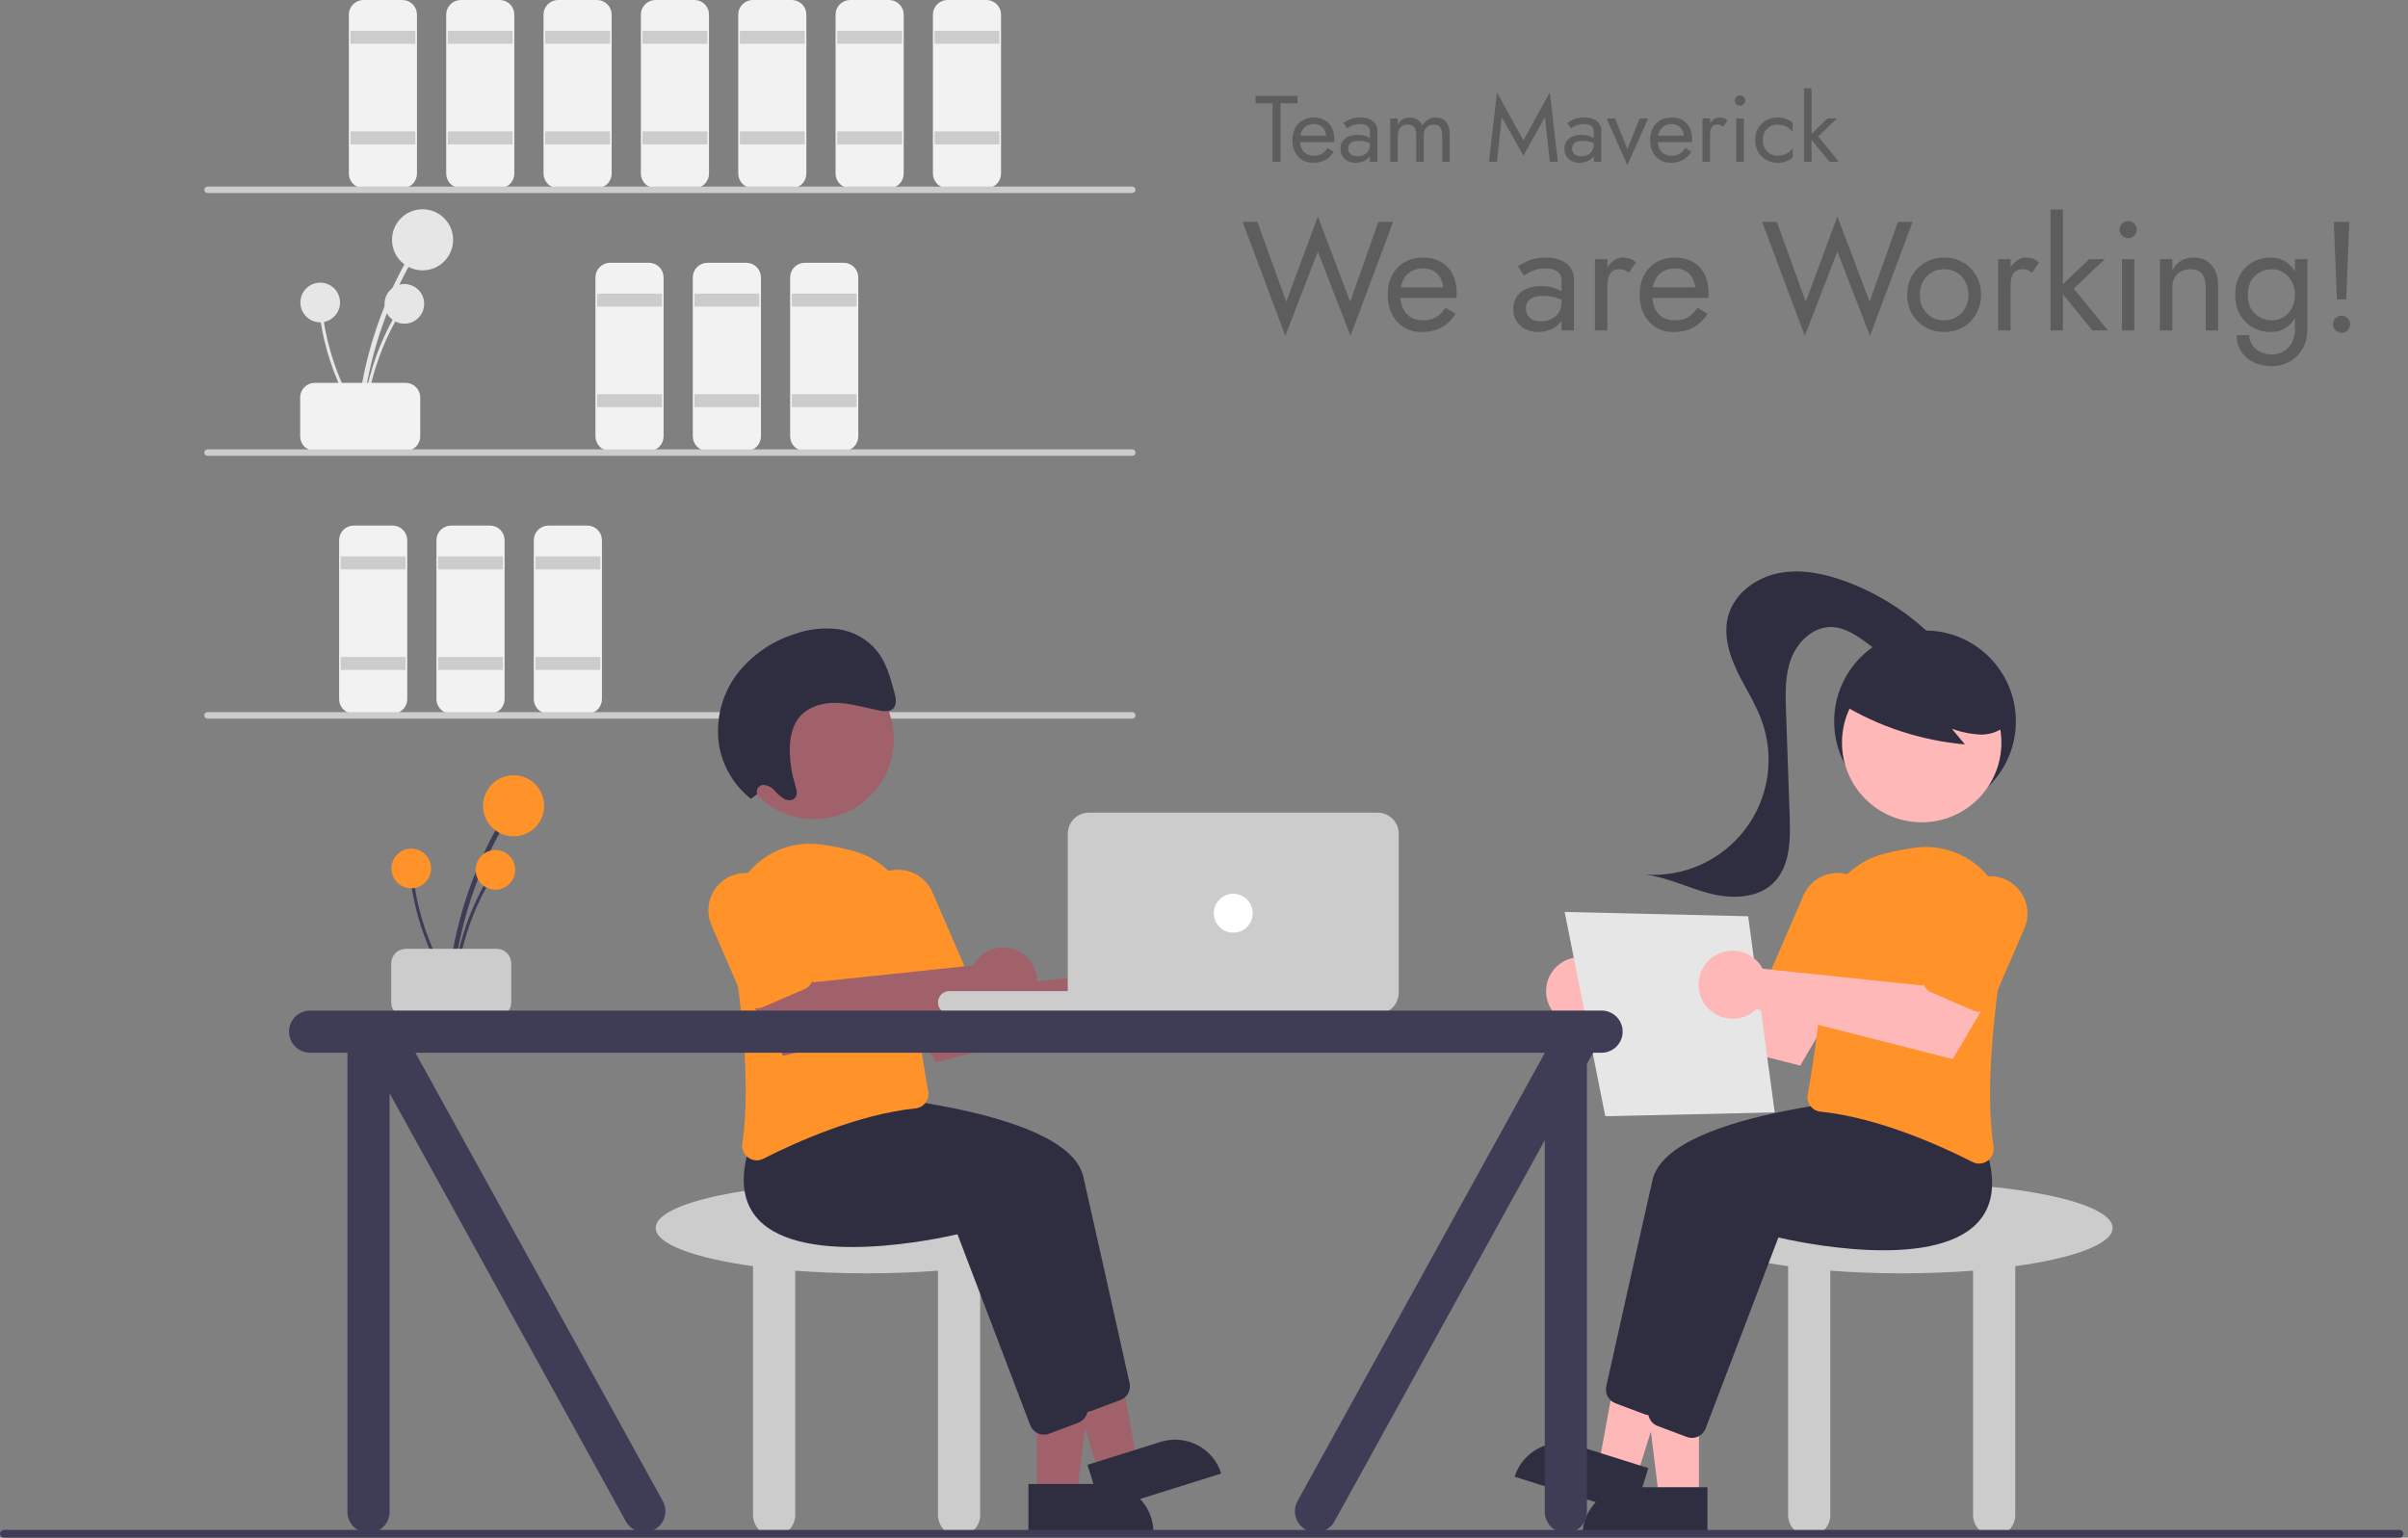 <svg width="357" height="228" viewBox="0 0 357 228" fill="none" xmlns="http://www.w3.org/2000/svg">
<rect x="0" y="0" width="357" height="228" fill="#808080" stroke="none"/>
<g clip-path="url(#clip0_504_359)">
<path d="M53.644 62.261C54.238 55.86 55.88 49.6 58.503 43.731C59.234 42.098 60.039 40.501 60.917 38.94C60.961 38.858 60.972 38.763 60.947 38.673C60.921 38.584 60.863 38.508 60.783 38.461C60.703 38.414 60.607 38.4 60.517 38.422C60.427 38.444 60.349 38.5 60.3 38.579C57.106 44.266 54.868 50.438 53.676 56.851C53.345 58.642 53.096 60.445 52.929 62.261C52.886 62.719 53.602 62.716 53.644 62.261Z" fill="#E6E6E6"/>
<path d="M62.649 40.087C65.15 40.087 67.178 38.059 67.178 35.558C67.178 33.056 65.15 31.029 62.649 31.029C60.148 31.029 58.12 33.056 58.12 35.558C58.12 38.059 60.148 40.087 62.649 40.087Z" fill="#E6E6E6"/>
<path d="M54.107 62.381C54.493 58.228 55.558 54.167 57.259 50.36C57.734 49.301 58.256 48.264 58.825 47.252C58.854 47.199 58.861 47.136 58.845 47.079C58.828 47.021 58.79 46.971 58.738 46.941C58.686 46.91 58.625 46.901 58.566 46.916C58.508 46.93 58.457 46.967 58.425 47.017C56.353 50.706 54.901 54.711 54.128 58.871C53.913 60.033 53.752 61.203 53.643 62.381C53.616 62.678 54.08 62.676 54.107 62.381Z" fill="#E6E6E6"/>
<path d="M59.949 47.996C61.572 47.996 62.887 46.68 62.887 45.057C62.887 43.435 61.572 42.119 59.949 42.119C58.326 42.119 57.011 43.435 57.011 45.057C57.011 46.68 58.326 47.996 59.949 47.996Z" fill="#E6E6E6"/>
<path d="M53.522 62.104C51.272 58.592 49.614 54.735 48.614 50.687C48.336 49.559 48.11 48.421 47.937 47.272C47.926 47.213 47.894 47.16 47.845 47.124C47.797 47.088 47.736 47.073 47.677 47.081C47.617 47.089 47.563 47.12 47.526 47.167C47.488 47.214 47.471 47.274 47.477 47.334C48.112 51.517 49.431 55.568 51.38 59.323C51.925 60.372 52.517 61.393 53.156 62.389C53.317 62.64 53.682 62.353 53.522 62.104Z" fill="#E6E6E6"/>
<path d="M47.473 47.789C49.096 47.789 50.411 46.474 50.411 44.851C50.411 43.228 49.096 41.913 47.473 41.913C45.85 41.913 44.535 43.228 44.535 44.851C44.535 46.474 45.85 47.789 47.473 47.789Z" fill="#E6E6E6"/>
<path d="M44.502 64.703V58.93C44.503 58.356 44.731 57.806 45.137 57.4C45.543 56.995 46.093 56.766 46.667 56.766H60.137C60.711 56.766 61.261 56.995 61.667 57.4C62.072 57.806 62.301 58.356 62.301 58.93V64.703C62.301 65.277 62.072 65.827 61.667 66.233C61.261 66.639 60.711 66.867 60.137 66.868H46.667C46.093 66.867 45.543 66.639 45.137 66.233C44.731 65.827 44.503 65.277 44.502 64.703Z" fill="#F2F2F2"/>
<path d="M59.655 27.902H53.883C53.309 27.901 52.758 27.673 52.352 27.267C51.947 26.861 51.718 26.311 51.718 25.737V2.165C51.718 1.591 51.947 1.041 52.352 0.635C52.758 0.229 53.309 0.001 53.883 0H59.655C60.229 0.001 60.779 0.229 61.185 0.635C61.591 1.041 61.819 1.591 61.82 2.165V25.737C61.819 26.311 61.591 26.861 61.185 27.267C60.779 27.673 60.229 27.901 59.655 27.902Z" fill="#F2F2F2"/>
<path d="M61.58 4.57H51.958V6.494H61.58V4.57Z" fill="#CCCCCC"/>
<path d="M61.58 19.483H51.958V21.407H61.58V19.483Z" fill="#CCCCCC"/>
<path d="M74.087 27.902H68.314C67.74 27.901 67.19 27.673 66.784 27.267C66.379 26.861 66.15 26.311 66.15 25.737V2.165C66.15 1.591 66.379 1.041 66.784 0.635C67.19 0.229 67.74 0.001 68.314 0H74.087C74.661 0.001 75.211 0.229 75.617 0.635C76.023 1.041 76.251 1.591 76.252 2.165V25.737C76.251 26.311 76.023 26.861 75.617 27.267C75.211 27.673 74.661 27.901 74.087 27.902Z" fill="#F2F2F2"/>
<path d="M76.012 4.57H66.39V6.494H76.012V4.57Z" fill="#CCCCCC"/>
<path d="M76.012 19.483H66.39V21.407H76.012V19.483Z" fill="#CCCCCC"/>
<path d="M88.519 27.902H82.747C82.173 27.901 81.622 27.673 81.217 27.267C80.811 26.861 80.582 26.311 80.582 25.737V2.165C80.582 1.591 80.811 1.041 81.217 0.635C81.622 0.229 82.173 0.001 82.747 0H88.519C89.093 0.001 89.644 0.229 90.049 0.635C90.455 1.041 90.683 1.591 90.684 2.165V25.737C90.683 26.311 90.455 26.861 90.049 27.267C89.644 27.673 89.093 27.901 88.519 27.902Z" fill="#F2F2F2"/>
<path d="M90.444 4.57H80.822V6.494H90.444V4.57Z" fill="#CCCCCC"/>
<path d="M90.444 19.483H80.822V21.407H90.444V19.483Z" fill="#CCCCCC"/>
<path d="M96.216 66.868H90.444C89.87 66.867 89.319 66.639 88.914 66.233C88.508 65.828 88.279 65.277 88.279 64.703V41.131C88.279 40.557 88.508 40.007 88.914 39.601C89.319 39.195 89.87 38.967 90.444 38.966H96.216C96.79 38.967 97.341 39.195 97.746 39.601C98.152 40.007 98.38 40.557 98.381 41.131V64.703C98.38 65.277 98.152 65.828 97.746 66.233C97.341 66.639 96.79 66.867 96.216 66.868Z" fill="#F2F2F2"/>
<path d="M98.141 43.536H88.519V45.461H98.141V43.536Z" fill="#CCCCCC"/>
<path d="M98.141 58.45H88.519V60.374H98.141V58.45Z" fill="#CCCCCC"/>
<path d="M110.648 66.868H104.875C104.302 66.867 103.751 66.639 103.345 66.233C102.94 65.828 102.711 65.277 102.711 64.703V41.131C102.711 40.557 102.94 40.007 103.345 39.601C103.751 39.195 104.302 38.967 104.875 38.966H110.648C111.222 38.967 111.772 39.195 112.178 39.601C112.584 40.007 112.812 40.557 112.813 41.131V64.703C112.812 65.277 112.584 65.828 112.178 66.233C111.772 66.639 111.222 66.867 110.648 66.868Z" fill="#F2F2F2"/>
<path d="M112.572 43.536H102.951V45.461H112.572V43.536Z" fill="#CCCCCC"/>
<path d="M112.572 58.45H102.951V60.374H112.572V58.45Z" fill="#CCCCCC"/>
<path d="M125.08 66.868H119.307C118.733 66.867 118.183 66.639 117.777 66.233C117.372 65.828 117.143 65.277 117.143 64.703V41.131C117.143 40.557 117.372 40.007 117.777 39.601C118.183 39.195 118.733 38.967 119.307 38.966H125.08C125.654 38.967 126.204 39.195 126.61 39.601C127.016 40.007 127.244 40.557 127.245 41.131V64.703C127.244 65.277 127.016 65.828 126.61 66.233C126.204 66.639 125.654 66.867 125.08 66.868Z" fill="#F2F2F2"/>
<path d="M127.004 43.536H117.383V45.461H127.004V43.536Z" fill="#CCCCCC"/>
<path d="M127.004 58.45H117.383V60.374H127.004V58.45Z" fill="#CCCCCC"/>
<path d="M58.212 105.834H52.44C51.865 105.834 51.315 105.605 50.909 105.2C50.504 104.794 50.275 104.244 50.275 103.67V80.097C50.275 79.523 50.504 78.973 50.909 78.567C51.315 78.162 51.865 77.933 52.44 77.933H58.212C58.786 77.933 59.336 78.162 59.742 78.567C60.148 78.973 60.376 79.523 60.377 80.097V103.67C60.376 104.244 60.148 104.794 59.742 105.2C59.336 105.605 58.786 105.834 58.212 105.834Z" fill="#F2F2F2"/>
<path d="M60.136 82.503H50.515V84.427H60.136V82.503Z" fill="#CCCCCC"/>
<path d="M60.136 97.415H50.515V99.34H60.136V97.415Z" fill="#CCCCCC"/>
<path d="M72.644 105.834H66.871C66.297 105.834 65.747 105.605 65.341 105.2C64.936 104.794 64.707 104.244 64.707 103.67V80.097C64.707 79.523 64.936 78.973 65.341 78.567C65.747 78.162 66.297 77.933 66.871 77.933H72.644C73.218 77.933 73.768 78.162 74.174 78.567C74.58 78.973 74.808 79.523 74.809 80.097V103.67C74.808 104.244 74.58 104.794 74.174 105.2C73.768 105.605 73.218 105.834 72.644 105.834Z" fill="#F2F2F2"/>
<path d="M74.568 82.503H64.947V84.427H74.568V82.503Z" fill="#CCCCCC"/>
<path d="M74.568 97.415H64.947V99.34H74.568V97.415Z" fill="#CCCCCC"/>
<path d="M87.076 105.834H81.303C80.729 105.834 80.179 105.605 79.773 105.2C79.367 104.794 79.139 104.244 79.138 103.67V80.097C79.139 79.523 79.367 78.973 79.773 78.567C80.179 78.162 80.729 77.933 81.303 77.933H87.076C87.65 77.933 88.2 78.162 88.606 78.567C89.012 78.973 89.24 79.523 89.241 80.097V103.67C89.24 104.244 89.012 104.794 88.606 105.2C88.2 105.605 87.65 105.834 87.076 105.834Z" fill="#F2F2F2"/>
<path d="M89 82.503H79.379V84.427H89V82.503Z" fill="#CCCCCC"/>
<path d="M89 97.415H79.379V99.34H89V97.415Z" fill="#CCCCCC"/>
<path d="M102.951 27.902H97.178C96.605 27.901 96.054 27.673 95.648 27.267C95.243 26.861 95.014 26.311 95.014 25.737V2.165C95.014 1.591 95.243 1.041 95.648 0.635C96.054 0.229 96.605 0.001 97.178 0H102.951C103.525 0.001 104.075 0.229 104.481 0.635C104.887 1.041 105.115 1.591 105.116 2.165V25.737C105.115 26.311 104.887 26.861 104.481 27.267C104.075 27.673 103.525 27.901 102.951 27.902Z" fill="#F2F2F2"/>
<path d="M104.875 4.57H95.254V6.494H104.875V4.57Z" fill="#CCCCCC"/>
<path d="M104.875 19.483H95.254V21.407H104.875V19.483Z" fill="#CCCCCC"/>
<path d="M117.383 27.902H111.61C111.036 27.901 110.486 27.673 110.08 27.267C109.674 26.861 109.446 26.311 109.446 25.737V2.165C109.446 1.591 109.674 1.041 110.08 0.635C110.486 0.229 111.036 0.001 111.61 0H117.383C117.957 0.001 118.507 0.229 118.913 0.635C119.319 1.041 119.547 1.591 119.548 2.165V25.737C119.547 26.311 119.319 26.861 118.913 27.267C118.507 27.673 117.957 27.901 117.383 27.902Z" fill="#F2F2F2"/>
<path d="M119.307 4.57H109.686V6.494H119.307V4.57Z" fill="#CCCCCC"/>
<path d="M119.307 19.483H109.686V21.407H119.307V19.483Z" fill="#CCCCCC"/>
<path d="M131.815 27.902H126.042C125.468 27.901 124.918 27.673 124.512 27.267C124.106 26.861 123.878 26.311 123.877 25.737V2.165C123.878 1.591 124.106 1.041 124.512 0.635C124.918 0.229 125.468 0.001 126.042 0H131.815C132.389 0.001 132.939 0.229 133.345 0.635C133.751 1.041 133.979 1.591 133.98 2.165V25.737C133.979 26.311 133.751 26.861 133.345 27.267C132.939 27.673 132.389 27.901 131.815 27.902Z" fill="#F2F2F2"/>
<path d="M133.739 4.57H124.118V6.494H133.739V4.57Z" fill="#CCCCCC"/>
<path d="M133.739 19.483H124.118V21.407H133.739V19.483Z" fill="#CCCCCC"/>
<path d="M146.247 27.902H140.474C139.9 27.901 139.35 27.673 138.944 27.267C138.538 26.861 138.31 26.311 138.31 25.737V2.165C138.31 1.591 138.538 1.041 138.944 0.635C139.35 0.229 139.9 0.001 140.474 0H146.247C146.821 0.001 147.371 0.229 147.777 0.635C148.183 1.041 148.411 1.591 148.412 2.165V25.737C148.411 26.311 148.183 26.861 147.777 27.267C147.371 27.673 146.821 27.901 146.247 27.902Z" fill="#F2F2F2"/>
<path d="M148.171 4.57H138.55V6.494H148.171V4.57Z" fill="#CCCCCC"/>
<path d="M148.171 19.483H138.55V21.407H148.171V19.483Z" fill="#CCCCCC"/>
<path d="M167.867 28.623H30.763C30.636 28.623 30.513 28.573 30.423 28.482C30.333 28.392 30.282 28.27 30.282 28.142C30.282 28.015 30.333 27.892 30.423 27.802C30.513 27.712 30.636 27.661 30.763 27.661H167.867C167.994 27.661 168.116 27.712 168.207 27.802C168.297 27.892 168.348 28.015 168.348 28.142C168.348 28.27 168.297 28.392 168.207 28.482C168.116 28.573 167.994 28.623 167.867 28.623Z" fill="#CCCCCC"/>
<path d="M167.867 67.59H30.763C30.636 67.59 30.513 67.539 30.423 67.449C30.333 67.358 30.282 67.236 30.282 67.109C30.282 66.981 30.333 66.859 30.423 66.768C30.513 66.678 30.636 66.627 30.763 66.627H167.867C167.994 66.627 168.116 66.678 168.207 66.768C168.297 66.859 168.348 66.981 168.348 67.109C168.348 67.236 168.297 67.358 168.207 67.449C168.116 67.539 167.994 67.59 167.867 67.59Z" fill="#CCCCCC"/>
<path d="M167.867 106.556H30.763C30.636 106.556 30.513 106.505 30.423 106.415C30.333 106.325 30.282 106.202 30.282 106.075C30.282 105.947 30.333 105.825 30.423 105.735C30.513 105.644 30.636 105.594 30.763 105.594H167.867C167.994 105.594 168.116 105.644 168.207 105.735C168.297 105.825 168.348 105.947 168.348 106.075C168.348 106.202 168.297 106.325 168.207 106.415C168.116 106.505 167.994 106.556 167.867 106.556Z" fill="#CCCCCC"/>
<path d="M159.747 182.075C159.747 178.355 145.747 175.34 128.478 175.34C111.208 175.34 97.209 178.355 97.209 182.075C97.209 184.458 102.964 186.551 111.641 187.748V224.649C111.641 225.478 111.97 226.273 112.557 226.86C113.143 227.446 113.938 227.776 114.768 227.776C115.597 227.776 116.392 227.446 116.979 226.86C117.565 226.273 117.895 225.478 117.895 224.649V188.413C121.2 188.669 124.763 188.809 128.478 188.809C132.193 188.809 135.755 188.669 139.061 188.413V224.649C139.061 225.478 139.391 226.273 139.977 226.86C140.564 227.446 141.359 227.776 142.188 227.776C143.018 227.776 143.813 227.446 144.399 226.86C144.986 226.273 145.315 225.478 145.315 224.649V187.748C153.992 186.551 159.747 184.458 159.747 182.075Z" fill="#CCCCCC"/>
<path d="M153.73 221.726H159.628L162.434 198.977H153.729L153.73 221.726Z" fill="#A0616A"/>
<path d="M171.003 227.201L152.467 227.202L152.467 220.041L163.841 220.04C165.74 220.04 167.562 220.795 168.905 222.138C170.248 223.481 171.003 225.302 171.003 227.201Z" fill="#2F2E41"/>
<path d="M162.937 218.434L168.564 216.668L164.431 194.123L156.126 196.729L162.937 218.434Z" fill="#A0616A"/>
<path d="M181.056 218.488L163.371 224.038L161.227 217.205L172.079 213.799C173.891 213.23 175.855 213.405 177.539 214.284C179.222 215.163 180.488 216.676 181.056 218.488Z" fill="#2F2E41"/>
<path d="M158.991 207.964L148.203 179.643C145.782 180.211 125.483 184.703 118.685 177.465C116.355 174.984 115.901 171.389 117.334 166.781L121.302 161.795L121.425 161.802C122.925 161.881 158.196 163.858 160.613 174.496C162.652 183.466 166.375 200.188 167.467 205.099C167.578 205.608 167.502 206.14 167.254 206.598C167.005 207.056 166.601 207.409 166.113 207.593L161.775 209.22C161.533 209.311 161.277 209.358 161.018 209.358C160.579 209.358 160.15 209.224 159.788 208.975C159.427 208.727 159.149 208.374 158.991 207.964Z" fill="#2F2E41"/>
<path d="M152.738 211.331L141.949 183.01C139.528 183.579 119.23 188.07 112.431 180.832C110.101 178.351 109.647 174.757 111.08 170.148L115.048 165.163L115.171 165.169C116.671 165.248 151.942 167.225 154.359 177.864C156.398 186.833 160.121 203.555 161.213 208.467C161.324 208.976 161.248 209.508 161 209.965C160.751 210.423 160.347 210.776 159.86 210.961L155.521 212.587C155.279 212.678 155.023 212.725 154.764 212.725C154.325 212.725 153.896 212.592 153.535 212.343C153.173 212.094 152.895 211.741 152.738 211.331Z" fill="#2F2E41"/>
<path d="M167.318 143.442C167.158 143.655 167.016 143.881 166.892 144.116L143.166 146.616L139.75 141.933L132.01 146.164L138.718 157.528L167.816 150.108C168.55 150.824 169.485 151.299 170.496 151.471C171.507 151.643 172.546 151.502 173.475 151.069C174.404 150.636 175.18 149.93 175.698 149.045C176.216 148.16 176.453 147.139 176.376 146.116C176.3 145.094 175.914 144.119 175.27 143.321C174.626 142.524 173.754 141.941 172.771 141.65C171.787 141.36 170.739 141.376 169.765 141.696C168.791 142.016 167.937 142.625 167.318 143.442Z" fill="#A0616A"/>
<path d="M110.928 171.644C110.603 171.41 110.349 171.091 110.195 170.721C110.041 170.352 109.991 169.947 110.053 169.552C111.391 160.728 109.851 148.087 108.324 139.037C108.011 137.2 108.133 135.316 108.679 133.536C109.225 131.755 110.181 130.127 111.47 128.782C112.759 127.437 114.344 126.412 116.1 125.79C117.856 125.168 119.733 124.966 121.581 125.201C123.189 125.413 124.782 125.727 126.35 126.141C128.955 126.797 131.259 128.319 132.884 130.458C134.508 132.598 135.357 135.226 135.289 137.911C135.061 146.645 136.834 157.541 137.607 161.821C137.66 162.115 137.652 162.416 137.583 162.707C137.514 162.997 137.385 163.271 137.206 163.51C137.03 163.746 136.807 163.943 136.551 164.088C136.294 164.233 136.01 164.323 135.717 164.351C127.15 165.226 117.912 169.404 113.167 171.816C112.862 171.973 112.524 172.056 112.181 172.057C111.73 172.055 111.291 171.911 110.928 171.644Z" fill="#FF9228"/>
<path d="M134.053 148.884C133.788 148.78 133.547 148.624 133.342 148.426C133.138 148.228 132.975 147.992 132.863 147.731L128.085 136.694C127.796 136.027 127.641 135.31 127.629 134.583C127.617 133.856 127.748 133.134 128.016 132.458C128.283 131.782 128.681 131.165 129.186 130.643C129.692 130.121 130.296 129.704 130.963 129.415C131.63 129.126 132.347 128.972 133.074 128.961C133.801 128.949 134.523 129.081 135.199 129.349C135.874 129.617 136.491 130.015 137.012 130.521C137.534 131.028 137.951 131.632 138.239 132.299L143.017 143.336C143.244 143.863 143.253 144.458 143.042 144.992C142.831 145.525 142.417 145.953 141.89 146.182L135.71 148.858C135.449 148.971 135.168 149.032 134.884 149.037C134.599 149.041 134.317 148.989 134.053 148.884Z" fill="#FF9228"/>
<path d="M144.708 142.48C144.548 142.693 144.406 142.919 144.282 143.154L120.556 145.654L117.14 140.971L109.4 145.202L116.108 156.565L145.206 149.146C145.94 149.862 146.875 150.337 147.886 150.509C148.897 150.68 149.936 150.54 150.865 150.107C151.794 149.673 152.569 148.968 153.088 148.083C153.606 147.198 153.842 146.177 153.766 145.154C153.69 144.132 153.304 143.157 152.66 142.359C152.015 141.561 151.144 140.979 150.16 140.688C149.177 140.398 148.129 140.414 147.155 140.734C146.181 141.054 145.327 141.663 144.708 142.48Z" fill="#A0616A"/>
<path d="M111.443 149.365C111.178 149.261 110.937 149.106 110.732 148.908C110.528 148.71 110.365 148.473 110.253 148.212L105.475 137.175C105.186 136.508 105.031 135.791 105.019 135.064C105.007 134.337 105.139 133.615 105.406 132.939C105.673 132.263 106.071 131.647 106.577 131.125C107.082 130.602 107.686 130.185 108.353 129.896C109.02 129.608 109.737 129.453 110.464 129.442C111.191 129.431 111.913 129.563 112.589 129.83C113.264 130.098 113.881 130.497 114.402 131.003C114.924 131.509 115.341 132.113 115.629 132.78L120.407 143.817C120.634 144.344 120.643 144.939 120.432 145.473C120.221 146.007 119.807 146.435 119.28 146.663L113.1 149.339C112.839 149.453 112.558 149.513 112.274 149.518C111.99 149.522 111.707 149.471 111.443 149.365Z" fill="#FF9228"/>
<path d="M120.702 121.446C127.228 121.446 132.518 116.156 132.518 109.63C132.518 103.105 127.228 97.815 120.702 97.815C114.177 97.815 108.887 103.105 108.887 109.63C108.887 116.156 114.177 121.446 120.702 121.446Z" fill="#A0616A"/>
<path d="M112.255 117.739C112.204 117.591 112.188 117.433 112.207 117.278C112.227 117.122 112.282 116.973 112.369 116.842C112.455 116.712 112.57 116.602 112.705 116.523C112.84 116.443 112.991 116.395 113.148 116.383C113.468 116.401 113.781 116.483 114.068 116.625C114.356 116.766 114.611 116.965 114.82 117.208C115.247 117.701 115.745 118.129 116.297 118.477C116.869 118.765 117.644 118.724 117.97 118.175C118.276 117.659 118.066 116.968 117.881 116.369C117.41 114.845 117.146 113.264 117.097 111.669C117.043 109.889 117.295 108.031 118.28 106.643C119.552 104.851 121.826 104.171 123.978 104.22C126.131 104.269 128.248 104.934 130.38 105.354C131.116 105.499 131.981 105.573 132.473 105.002C132.997 104.396 132.805 103.414 132.582 102.595C132.004 100.47 131.391 98.273 130.049 96.557C128.598 94.773 126.525 93.606 124.247 93.29C122.061 93.02 119.841 93.272 117.771 94.026C114.398 95.089 111.43 97.156 109.264 99.952C107.031 102.925 106.067 106.661 106.581 110.343C107.083 113.55 108.782 116.447 111.336 118.451L112.255 117.739Z" fill="#2F2E41"/>
<path d="M67.14 146.184C67.735 139.783 69.376 133.524 71.999 127.655C72.73 126.022 73.535 124.424 74.413 122.863C74.457 122.781 74.468 122.686 74.443 122.597C74.418 122.507 74.359 122.431 74.279 122.384C74.199 122.338 74.104 122.324 74.014 122.346C73.923 122.368 73.845 122.424 73.796 122.502C70.602 128.189 68.364 134.362 67.173 140.774C66.841 142.565 66.592 144.368 66.425 146.184C66.383 146.642 67.098 146.639 67.14 146.184Z" fill="#3F3D56"/>
<path d="M76.145 124.01C78.647 124.01 80.674 121.982 80.674 119.481C80.674 116.98 78.647 114.952 76.145 114.952C73.644 114.952 71.617 116.98 71.617 119.481C71.617 121.982 73.644 124.01 76.145 124.01Z" fill="#FF9228"/>
<path d="M67.603 146.305C67.989 142.152 69.054 138.091 70.756 134.284C71.23 133.224 71.752 132.188 72.322 131.175C72.35 131.122 72.357 131.06 72.341 131.002C72.325 130.944 72.287 130.895 72.235 130.864C72.183 130.834 72.121 130.825 72.063 130.839C72.004 130.854 71.953 130.89 71.921 130.941C69.849 134.63 68.398 138.635 67.624 142.795C67.409 143.957 67.248 145.126 67.14 146.305C67.112 146.602 67.576 146.6 67.603 146.305Z" fill="#3F3D56"/>
<path d="M73.445 131.919C75.068 131.919 76.384 130.604 76.384 128.981C76.384 127.358 75.068 126.043 73.445 126.043C71.823 126.043 70.507 127.358 70.507 128.981C70.507 130.604 71.823 131.919 73.445 131.919Z" fill="#FF9228"/>
<path d="M67.018 146.027C64.768 142.516 63.11 138.659 62.11 134.61C61.832 133.483 61.607 132.345 61.433 131.196C61.423 131.136 61.39 131.083 61.342 131.048C61.293 131.012 61.233 130.996 61.173 131.005C61.114 131.013 61.059 131.043 61.022 131.091C60.985 131.138 60.967 131.198 60.973 131.258C61.608 135.441 62.927 139.491 64.876 143.247C65.421 144.295 66.013 145.317 66.652 146.312C66.813 146.564 67.178 146.277 67.018 146.027Z" fill="#3F3D56"/>
<path d="M60.969 131.713C62.592 131.713 63.907 130.397 63.907 128.775C63.907 127.152 62.592 125.837 60.969 125.837C59.347 125.837 58.031 127.152 58.031 128.775C58.031 130.397 59.347 131.713 60.969 131.713Z" fill="#FF9228"/>
<path d="M57.998 148.627V142.854C57.999 142.28 58.227 141.73 58.633 141.324C59.039 140.918 59.589 140.69 60.163 140.689H73.633C74.207 140.69 74.757 140.918 75.163 141.324C75.569 141.73 75.797 142.28 75.798 142.854V148.627C75.797 149.201 75.569 149.751 75.163 150.157C74.757 150.563 74.207 150.791 73.633 150.792H60.163C59.589 150.791 59.039 150.563 58.633 150.157C58.227 149.751 57.999 149.201 57.998 148.627Z" fill="#CCCCCC"/>
<path d="M178.749 146.957H140.745C139.815 146.957 139.062 147.711 139.062 148.641C139.062 149.57 139.815 150.324 140.745 150.324H178.749C179.679 150.324 180.433 149.57 180.433 148.641C180.433 147.711 179.679 146.957 178.749 146.957Z" fill="#CCCCCC"/>
<path d="M204.246 150.324H161.431C160.602 150.323 159.807 149.994 159.221 149.407C158.635 148.821 158.305 148.026 158.304 147.197V123.625C158.305 122.796 158.635 122.001 159.221 121.415C159.807 120.829 160.602 120.499 161.431 120.498H204.246C205.075 120.499 205.869 120.829 206.456 121.415C207.042 122.001 207.372 122.796 207.373 123.625V147.197C207.372 148.026 207.042 148.821 206.456 149.407C205.869 149.994 205.075 150.323 204.246 150.324Z" fill="#CCCCCC"/>
<path d="M182.838 138.298C184.432 138.298 185.725 137.005 185.725 135.411C185.725 133.817 184.432 132.525 182.838 132.525C181.244 132.525 179.952 133.817 179.952 135.411C179.952 137.005 181.244 138.298 182.838 138.298Z" fill="white"/>
<path d="M313.207 182.075C313.207 178.355 299.207 175.34 281.938 175.34C264.668 175.34 250.668 178.355 250.668 182.075C250.668 184.458 256.424 186.551 265.1 187.748V224.649C265.1 225.478 265.43 226.273 266.016 226.86C266.603 227.446 267.398 227.776 268.227 227.776C269.057 227.776 269.852 227.446 270.438 226.86C271.025 226.273 271.354 225.478 271.354 224.649V188.413C274.66 188.669 278.222 188.809 281.938 188.809C285.653 188.809 289.215 188.669 292.521 188.413V224.649C292.521 225.478 292.851 226.273 293.437 226.86C294.023 227.446 294.819 227.776 295.648 227.776C296.477 227.776 297.273 227.446 297.859 226.86C298.445 226.273 298.775 225.478 298.775 224.649V187.748C307.451 186.551 313.207 184.458 313.207 182.075Z" fill="#CCCCCC"/>
<path d="M285.395 120.43C292.835 120.43 298.865 114.399 298.865 106.96C298.865 99.521 292.835 93.49 285.395 93.49C277.956 93.49 271.926 99.521 271.926 106.96C271.926 114.399 277.956 120.43 285.395 120.43Z" fill="#2F2E41"/>
<path d="M251.875 222.207H245.977L243.171 199.458H251.876L251.875 222.207Z" fill="#FFB8B8"/>
<path d="M241.764 220.521H253.138V227.683H234.603C234.603 226.743 234.788 225.811 235.148 224.942C235.508 224.074 236.035 223.284 236.7 222.619C237.365 221.954 238.155 221.427 239.023 221.067C239.892 220.707 240.824 220.521 241.764 220.521Z" fill="#2F2E41"/>
<path d="M242.668 218.915L237.041 217.149L241.174 194.604L249.479 197.21L242.668 218.915Z" fill="#FFB8B8"/>
<path d="M233.526 214.28L244.378 217.686L242.234 224.519L224.549 218.969C224.83 218.071 225.286 217.238 225.89 216.517C226.493 215.796 227.233 215.2 228.066 214.765C228.9 214.33 229.811 214.063 230.748 213.98C231.685 213.896 232.629 213.998 233.526 214.28Z" fill="#2F2E41"/>
<path d="M244.587 209.839C244.328 209.839 244.072 209.792 243.83 209.701L239.492 208.074C239.004 207.89 238.6 207.536 238.351 207.079C238.103 206.621 238.027 206.089 238.138 205.58C239.23 200.669 242.953 183.947 244.992 174.977C247.409 164.339 282.68 162.362 284.18 162.283L284.303 162.276L288.271 167.262C289.704 171.87 289.25 175.465 286.92 177.945C280.122 185.184 259.823 180.692 257.403 180.124L246.614 208.445C246.456 208.855 246.178 209.208 245.817 209.456C245.455 209.705 245.026 209.839 244.587 209.839Z" fill="#2F2E41"/>
<path d="M250.841 213.206C250.582 213.206 250.326 213.159 250.084 213.068L245.745 211.441C245.258 211.257 244.854 210.904 244.605 210.446C244.357 209.989 244.281 209.457 244.392 208.948C245.484 204.036 249.207 187.314 251.246 178.345C253.663 167.706 288.934 165.729 290.434 165.65L290.557 165.644L294.525 170.629C295.958 175.238 295.504 178.832 293.174 181.313C286.375 188.551 266.077 184.06 263.656 183.491L252.867 211.812C252.71 212.222 252.432 212.575 252.07 212.824C251.709 213.073 251.28 213.206 250.841 213.206Z" fill="#2F2E41"/>
<path d="M238.287 143.923C238.447 144.136 238.589 144.362 238.713 144.597L262.439 147.097L265.855 142.414L273.595 146.645L266.887 158.009L237.789 150.589C237.055 151.305 236.12 151.78 235.109 151.952C234.098 152.124 233.059 151.983 232.13 151.55C231.201 151.117 230.425 150.411 229.907 149.526C229.389 148.641 229.152 147.62 229.229 146.597C229.305 145.575 229.691 144.6 230.335 143.802C230.979 143.005 231.851 142.422 232.834 142.131C233.818 141.841 234.866 141.857 235.84 142.177C236.814 142.497 237.668 143.106 238.287 143.923Z" fill="#FFB8B8"/>
<path d="M293.424 172.538C293.081 172.537 292.743 172.454 292.438 172.297C287.693 169.884 278.455 165.707 269.888 164.832C269.595 164.804 269.311 164.714 269.054 164.569C268.798 164.424 268.575 164.227 268.399 163.99C268.22 163.752 268.091 163.478 268.022 163.188C267.953 162.897 267.945 162.596 267.998 162.302C268.771 158.022 270.544 147.125 270.316 138.392C270.248 135.707 271.097 133.079 272.721 130.939C274.346 128.8 276.65 127.277 279.255 126.622C280.823 126.208 282.416 125.894 284.024 125.681C285.872 125.447 287.749 125.649 289.505 126.271C291.261 126.893 292.846 127.918 294.135 129.263C295.424 130.608 296.38 132.236 296.926 134.017C297.472 135.797 297.594 137.681 297.281 139.518C295.754 148.568 294.214 161.209 295.552 170.033C295.614 170.428 295.564 170.833 295.41 171.202C295.256 171.572 295.002 171.891 294.677 172.125C294.314 172.392 293.875 172.536 293.424 172.538Z" fill="#FF9228"/>
<path d="M270.755 149.518C270.459 149.518 270.166 149.457 269.895 149.339L263.715 146.663C263.188 146.435 262.774 146.007 262.563 145.473C262.352 144.939 262.361 144.344 262.588 143.817L267.366 132.78C267.654 132.113 268.071 131.509 268.592 131.003C269.114 130.497 269.73 130.098 270.406 129.83C271.082 129.563 271.804 129.431 272.531 129.442C273.257 129.453 273.975 129.608 274.642 129.896C275.309 130.185 275.913 130.602 276.418 131.125C276.924 131.647 277.322 132.263 277.589 132.939C277.856 133.615 277.988 134.337 277.976 135.064C277.964 135.791 277.809 136.508 277.52 137.175L272.742 148.212C272.574 148.599 272.296 148.929 271.943 149.161C271.59 149.394 271.177 149.518 270.755 149.518Z" fill="#FF9228"/>
<path d="M284.903 121.927C291.428 121.927 296.718 116.637 296.718 110.111C296.718 103.586 291.428 98.296 284.903 98.296C278.377 98.296 273.087 103.586 273.087 110.111C273.087 116.637 278.377 121.927 284.903 121.927Z" fill="#FFB8B8"/>
<path d="M272.875 104.306C278.471 107.723 284.781 109.802 291.312 110.381L289.369 108.053C290.784 108.576 292.273 108.872 293.78 108.929C295.286 108.905 296.864 108.326 297.719 107.085C298.1 106.469 298.326 105.77 298.379 105.047C298.431 104.324 298.308 103.599 298.019 102.934C297.427 101.608 296.505 100.455 295.342 99.586C293.279 97.954 290.845 96.858 288.256 96.395C285.667 95.933 283.004 96.118 280.503 96.934C278.788 97.446 277.253 98.432 276.072 99.777C274.952 101.159 272.795 102.39 273.369 104.073L272.875 104.306Z" fill="#2F2E41"/>
<path d="M286.89 94.771C283.163 90.992 278.653 88.076 273.678 86.228C270.484 85.045 267.008 84.314 263.67 84.986C260.331 85.657 257.173 87.967 256.242 91.243C255.48 93.922 256.267 96.806 257.449 99.328C258.631 101.849 260.209 104.188 261.165 106.803C262.14 109.472 262.433 112.343 262.018 115.154C261.603 117.965 260.492 120.628 258.786 122.9C257.081 125.173 254.835 126.984 252.252 128.169C249.669 129.353 246.831 129.874 243.996 129.684C247.276 130.124 250.3 131.665 253.507 132.486C256.713 133.307 260.498 133.251 262.881 130.954C265.402 128.523 265.453 124.571 265.331 121.071L264.787 105.463C264.695 102.81 264.616 100.072 265.573 97.595C266.53 95.119 268.804 92.95 271.458 92.973C273.471 92.99 275.251 94.209 276.865 95.411C278.479 96.613 280.186 97.895 282.191 98.074C284.195 98.253 286.483 96.77 286.333 94.763" fill="#2F2E41"/>
<path d="M231.968 135.221L259.174 135.863L263.115 164.947L237.99 165.51L231.968 135.221Z" fill="#E6E6E6"/>
<path d="M260.897 142.961C261.057 143.174 261.199 143.4 261.323 143.635L285.049 146.135L288.465 141.452L296.205 145.683L289.497 157.046L260.399 149.627C259.665 150.343 258.73 150.818 257.719 150.99C256.708 151.161 255.669 151.021 254.74 150.588C253.811 150.154 253.036 149.449 252.517 148.564C251.999 147.679 251.763 146.658 251.839 145.635C251.915 144.613 252.301 143.638 252.945 142.84C253.59 142.042 254.461 141.46 255.445 141.169C256.428 140.879 257.476 140.895 258.45 141.215C259.424 141.535 260.278 142.144 260.897 142.961Z" fill="#FFB8B8"/>
<path d="M293.365 149.999C293.069 149.999 292.777 149.938 292.506 149.82L286.325 147.144C285.799 146.916 285.384 146.488 285.173 145.954C284.962 145.42 284.971 144.825 285.198 144.298L289.976 133.261C290.264 132.594 290.681 131.99 291.203 131.484C291.724 130.977 292.341 130.579 293.017 130.311C293.692 130.043 294.414 129.911 295.141 129.923C295.868 129.934 296.585 130.089 297.252 130.377C297.919 130.666 298.523 131.083 299.029 131.605C299.534 132.128 299.932 132.744 300.199 133.42C300.467 134.096 300.598 134.818 300.586 135.545C300.574 136.272 300.419 136.989 300.13 137.656L295.352 148.693C295.184 149.08 294.907 149.41 294.554 149.642C294.201 149.874 293.787 149.998 293.365 149.999Z" fill="#FF9228"/>
<path d="M237.439 149.843H45.975C45.146 149.843 44.351 150.173 43.764 150.759C43.178 151.346 42.848 152.141 42.848 152.97C42.848 153.799 43.178 154.595 43.764 155.181C44.351 155.768 45.146 156.097 45.975 156.097H51.508V224.168C51.508 224.997 51.837 225.792 52.423 226.379C53.01 226.965 53.805 227.295 54.635 227.295C55.464 227.295 56.259 226.965 56.846 226.379C57.432 225.792 57.761 224.997 57.761 224.168V162.106L92.817 225.644C93.233 226.36 93.915 226.882 94.716 227.096C95.516 227.31 96.368 227.197 97.085 226.783C97.803 226.369 98.326 225.687 98.541 224.887C98.757 224.087 98.646 223.235 98.233 222.517L61.588 156.097H229.02V156.138L192.398 222.517C191.983 223.235 191.871 224.088 192.085 224.889C192.3 225.69 192.824 226.373 193.542 226.788C194.26 227.203 195.114 227.315 195.915 227.1C196.716 226.886 197.399 226.362 197.813 225.644L229.02 169.081V224.168C229.02 224.997 229.35 225.792 229.936 226.379C230.523 226.965 231.318 227.295 232.147 227.295C232.977 227.295 233.772 226.965 234.358 226.379C234.945 225.792 235.274 224.997 235.274 224.168V157.746L236.184 156.097H237.439C238.268 156.097 239.064 155.768 239.65 155.181C240.237 154.595 240.566 153.799 240.566 152.97C240.566 152.141 240.237 151.346 239.65 150.759C239.064 150.173 238.268 149.843 237.439 149.843Z" fill="#3F3D56"/>
<path d="M355.74 228H0.573C0.421 228 0.276 227.939 0.169 227.832C0.062 227.724 0.002 227.579 0.002 227.427C0.002 227.276 0.062 227.13 0.169 227.023C0.276 226.915 0.421 226.855 0.573 226.854H355.74C355.892 226.854 356.038 226.915 356.145 227.022C356.253 227.13 356.313 227.275 356.313 227.427C356.313 227.579 356.253 227.725 356.145 227.832C356.038 227.94 355.892 228 355.74 228Z" fill="#3F3D56"/>
<path d="M200.169 44.745L204.355 32.9H206.54L200.215 49.805L195.385 37.293L190.555 49.805L184.23 32.9H186.415L190.693 44.745L195.385 32.095L200.169 44.745ZM210.753 49.23C209.771 49.23 208.897 49 208.131 48.54C207.379 48.065 206.789 47.413 206.36 46.585C205.946 45.757 205.739 44.799 205.739 43.71C205.739 42.606 205.953 41.64 206.383 40.812C206.827 39.984 207.441 39.34 208.223 38.88C209.02 38.42 209.94 38.19 210.983 38.19C212.025 38.19 212.915 38.412 213.651 38.857C214.402 39.286 214.977 39.907 215.376 40.72C215.774 41.533 215.974 42.499 215.974 43.618C215.974 43.725 215.966 43.84 215.951 43.963C215.951 44.07 215.951 44.139 215.951 44.17H206.912V42.606H214.502L213.766 43.664C213.812 43.587 213.858 43.472 213.904 43.319C213.95 43.15 213.973 43.012 213.973 42.905C213.973 42.276 213.842 41.732 213.582 41.272C213.336 40.812 212.991 40.452 212.547 40.191C212.102 39.93 211.581 39.8 210.983 39.8C210.277 39.8 209.672 39.953 209.166 40.26C208.675 40.551 208.292 40.981 208.016 41.548C207.755 42.1 207.617 42.782 207.602 43.595C207.602 44.423 207.732 45.128 207.993 45.711C208.253 46.294 208.637 46.738 209.143 47.045C209.649 47.352 210.262 47.505 210.983 47.505C211.703 47.505 212.34 47.352 212.892 47.045C213.444 46.723 213.911 46.24 214.295 45.596L215.79 46.539C215.238 47.428 214.54 48.103 213.697 48.563C212.869 49.008 211.887 49.23 210.753 49.23ZM226.219 45.734C226.219 46.133 226.311 46.478 226.495 46.769C226.694 47.06 226.963 47.283 227.3 47.436C227.653 47.574 228.051 47.643 228.496 47.643C229.063 47.643 229.569 47.528 230.014 47.298C230.474 47.068 230.834 46.746 231.095 46.332C231.371 45.903 231.509 45.412 231.509 44.86L231.877 46.24C231.877 46.915 231.67 47.474 231.256 47.919C230.857 48.364 230.359 48.693 229.761 48.908C229.178 49.123 228.596 49.23 228.013 49.23C227.369 49.23 226.763 49.1 226.196 48.839C225.644 48.563 225.199 48.172 224.862 47.666C224.525 47.16 224.356 46.547 224.356 45.826C224.356 44.799 224.716 43.978 225.437 43.365C226.173 42.736 227.193 42.422 228.496 42.422C229.263 42.422 229.899 42.514 230.405 42.698C230.926 42.867 231.34 43.066 231.647 43.296C231.954 43.511 232.161 43.687 232.268 43.825V44.906C231.731 44.538 231.179 44.277 230.612 44.124C230.045 43.955 229.439 43.871 228.795 43.871C228.197 43.871 227.706 43.948 227.323 44.101C226.955 44.254 226.679 44.469 226.495 44.745C226.311 45.021 226.219 45.351 226.219 45.734ZM225.943 40.858L225.046 39.501C225.445 39.21 225.989 38.918 226.679 38.627C227.384 38.336 228.228 38.19 229.209 38.19C230.037 38.19 230.758 38.32 231.371 38.581C232 38.826 232.483 39.187 232.82 39.662C233.173 40.137 233.349 40.72 233.349 41.41V49H231.509V41.663C231.509 41.295 231.448 40.996 231.325 40.766C231.202 40.521 231.026 40.329 230.796 40.191C230.581 40.053 230.328 39.953 230.037 39.892C229.746 39.831 229.439 39.8 229.117 39.8C228.596 39.8 228.12 39.861 227.691 39.984C227.277 40.107 226.924 40.252 226.633 40.421C226.342 40.59 226.112 40.735 225.943 40.858ZM238.304 38.42V49H236.464V38.42H238.304ZM241.501 40.444C241.256 40.26 241.034 40.13 240.834 40.053C240.635 39.961 240.382 39.915 240.075 39.915C239.615 39.915 239.255 40.03 238.994 40.26C238.734 40.49 238.55 40.804 238.442 41.203C238.35 41.602 238.304 42.054 238.304 42.56H237.476C237.476 41.717 237.622 40.973 237.913 40.329C238.22 39.67 238.611 39.148 239.086 38.765C239.562 38.382 240.045 38.19 240.535 38.19C240.919 38.19 241.271 38.244 241.593 38.351C241.931 38.443 242.237 38.635 242.513 38.926L241.501 40.444ZM248.105 49.23C247.124 49.23 246.25 49 245.483 48.54C244.732 48.065 244.141 47.413 243.712 46.585C243.298 45.757 243.091 44.799 243.091 43.71C243.091 42.606 243.306 41.64 243.735 40.812C244.18 39.984 244.793 39.34 245.575 38.88C246.372 38.42 247.292 38.19 248.335 38.19C249.378 38.19 250.267 38.412 251.003 38.857C251.754 39.286 252.329 39.907 252.728 40.72C253.127 41.533 253.326 42.499 253.326 43.618C253.326 43.725 253.318 43.84 253.303 43.963C253.303 44.07 253.303 44.139 253.303 44.17H244.264V42.606H251.854L251.118 43.664C251.164 43.587 251.21 43.472 251.256 43.319C251.302 43.15 251.325 43.012 251.325 42.905C251.325 42.276 251.195 41.732 250.934 41.272C250.689 40.812 250.344 40.452 249.899 40.191C249.454 39.93 248.933 39.8 248.335 39.8C247.63 39.8 247.024 39.953 246.518 40.26C246.027 40.551 245.644 40.981 245.368 41.548C245.107 42.1 244.969 42.782 244.954 43.595C244.954 44.423 245.084 45.128 245.345 45.711C245.606 46.294 245.989 46.738 246.495 47.045C247.001 47.352 247.614 47.505 248.335 47.505C249.056 47.505 249.692 47.352 250.244 47.045C250.796 46.723 251.264 46.24 251.647 45.596L253.142 46.539C252.59 47.428 251.892 48.103 251.049 48.563C250.221 49.008 249.24 49.23 248.105 49.23ZM277.188 44.745L281.374 32.9H283.559L277.234 49.805L272.404 37.293L267.574 49.805L261.249 32.9H263.434L267.712 44.745L272.404 32.095L277.188 44.745ZM282.757 43.71C282.757 42.637 282.995 41.686 283.47 40.858C283.961 40.03 284.62 39.378 285.448 38.903C286.276 38.428 287.204 38.19 288.231 38.19C289.274 38.19 290.201 38.428 291.014 38.903C291.842 39.378 292.494 40.03 292.969 40.858C293.46 41.686 293.705 42.637 293.705 43.71C293.705 44.768 293.46 45.719 292.969 46.562C292.494 47.39 291.842 48.042 291.014 48.517C290.201 48.992 289.274 49.23 288.231 49.23C287.204 49.23 286.276 48.992 285.448 48.517C284.62 48.042 283.961 47.39 283.47 46.562C282.995 45.719 282.757 44.768 282.757 43.71ZM284.62 43.71C284.62 44.446 284.773 45.098 285.08 45.665C285.402 46.232 285.831 46.685 286.368 47.022C286.92 47.344 287.541 47.505 288.231 47.505C288.921 47.505 289.534 47.344 290.071 47.022C290.623 46.685 291.052 46.232 291.359 45.665C291.681 45.098 291.842 44.446 291.842 43.71C291.842 42.974 291.681 42.322 291.359 41.755C291.052 41.172 290.623 40.72 290.071 40.398C289.534 40.076 288.921 39.915 288.231 39.915C287.541 39.915 286.92 40.076 286.368 40.398C285.831 40.72 285.402 41.172 285.08 41.755C284.773 42.322 284.62 42.974 284.62 43.71ZM298.073 38.42V49H296.233V38.42H298.073ZM301.27 40.444C301.024 40.26 300.802 40.13 300.603 40.053C300.403 39.961 300.15 39.915 299.844 39.915C299.384 39.915 299.023 40.03 298.763 40.26C298.502 40.49 298.318 40.804 298.211 41.203C298.119 41.602 298.073 42.054 298.073 42.56H297.245C297.245 41.717 297.39 40.973 297.682 40.329C297.988 39.67 298.379 39.148 298.855 38.765C299.33 38.382 299.813 38.19 300.304 38.19C300.687 38.19 301.04 38.244 301.362 38.351C301.699 38.443 302.006 38.635 302.282 38.926L301.27 40.444ZM304.002 31.06H305.842V49H304.002V31.06ZM309.752 38.42H312.052L307.452 42.79L312.512 49H310.212L305.152 42.79L309.752 38.42ZM314.246 34.05C314.246 33.697 314.369 33.398 314.614 33.153C314.875 32.908 315.174 32.785 315.511 32.785C315.864 32.785 316.163 32.908 316.408 33.153C316.654 33.398 316.776 33.697 316.776 34.05C316.776 34.387 316.654 34.686 316.408 34.947C316.163 35.192 315.864 35.315 315.511 35.315C315.174 35.315 314.875 35.192 314.614 34.947C314.369 34.686 314.246 34.387 314.246 34.05ZM314.591 38.42H316.431V49H314.591V38.42ZM327.006 42.56C327.006 41.686 326.814 41.027 326.431 40.582C326.048 40.137 325.488 39.915 324.752 39.915C324.215 39.915 323.74 40.03 323.326 40.26C322.927 40.475 322.613 40.781 322.383 41.18C322.168 41.579 322.061 42.039 322.061 42.56V49H320.221V38.42H322.061V40.076C322.414 39.432 322.851 38.957 323.372 38.65C323.909 38.343 324.522 38.19 325.212 38.19C326.331 38.19 327.213 38.566 327.857 39.317C328.516 40.053 328.846 41.057 328.846 42.33V49H327.006V42.56ZM331.592 49.69H333.455C333.455 50.196 333.593 50.664 333.869 51.093C334.145 51.538 334.536 51.89 335.042 52.151C335.548 52.427 336.146 52.565 336.836 52.565C337.373 52.565 337.902 52.435 338.423 52.174C338.944 51.913 339.374 51.499 339.711 50.932C340.064 50.38 340.24 49.659 340.24 48.77V38.42H342.08V48.77C342.08 49.981 341.827 50.993 341.321 51.806C340.815 52.634 340.163 53.255 339.366 53.669C338.569 54.083 337.725 54.29 336.836 54.29C335.809 54.29 334.896 54.098 334.099 53.715C333.317 53.332 332.704 52.787 332.259 52.082C331.814 51.392 331.592 50.595 331.592 49.69ZM331.385 43.71C331.385 42.56 331.623 41.579 332.098 40.766C332.573 39.938 333.21 39.302 334.007 38.857C334.804 38.412 335.678 38.19 336.629 38.19C337.518 38.19 338.293 38.412 338.952 38.857C339.611 39.302 340.125 39.938 340.493 40.766C340.876 41.579 341.068 42.56 341.068 43.71C341.068 44.845 340.876 45.826 340.493 46.654C340.125 47.482 339.611 48.118 338.952 48.563C338.293 49.008 337.518 49.23 336.629 49.23C335.678 49.23 334.804 49.008 334.007 48.563C333.21 48.118 332.573 47.482 332.098 46.654C331.623 45.826 331.385 44.845 331.385 43.71ZM333.248 43.71C333.248 44.523 333.409 45.213 333.731 45.78C334.068 46.347 334.513 46.777 335.065 47.068C335.617 47.359 336.215 47.505 336.859 47.505C337.396 47.505 337.925 47.359 338.446 47.068C338.967 46.777 339.397 46.347 339.734 45.78C340.071 45.213 340.24 44.523 340.24 43.71C340.24 43.097 340.14 42.56 339.941 42.1C339.742 41.625 339.473 41.226 339.136 40.904C338.814 40.582 338.454 40.337 338.055 40.168C337.656 39.999 337.258 39.915 336.859 39.915C336.215 39.915 335.617 40.061 335.065 40.352C334.513 40.643 334.068 41.073 333.731 41.64C333.409 42.207 333.248 42.897 333.248 43.71ZM345.997 32.9H348.297L347.837 44.4H346.457L345.997 32.9ZM345.882 48.08C345.882 47.727 346.005 47.428 346.25 47.183C346.511 46.938 346.81 46.815 347.147 46.815C347.5 46.815 347.799 46.938 348.044 47.183C348.29 47.428 348.412 47.727 348.412 48.08C348.412 48.417 348.29 48.716 348.044 48.977C347.799 49.222 347.5 49.345 347.147 49.345C346.81 49.345 346.511 49.222 346.25 48.977C346.005 48.716 345.882 48.417 345.882 48.08Z" fill="#5D5D5D"/>
<path d="M186.14 15.32V14.2H192.37V15.32H189.85V24H188.66V15.32H186.14ZM194.655 24.14C194.058 24.14 193.526 24 193.059 23.72C192.602 23.431 192.243 23.034 191.981 22.53C191.729 22.026 191.603 21.443 191.603 20.78C191.603 20.108 191.734 19.52 191.995 19.016C192.266 18.512 192.639 18.12 193.115 17.84C193.601 17.56 194.161 17.42 194.795 17.42C195.43 17.42 195.971 17.555 196.419 17.826C196.877 18.087 197.227 18.465 197.469 18.96C197.712 19.455 197.833 20.043 197.833 20.724C197.833 20.789 197.829 20.859 197.819 20.934C197.819 20.999 197.819 21.041 197.819 21.06H192.317V20.108H196.937L196.489 20.752C196.517 20.705 196.545 20.635 196.573 20.542C196.601 20.439 196.615 20.355 196.615 20.29C196.615 19.907 196.536 19.576 196.377 19.296C196.228 19.016 196.018 18.797 195.747 18.638C195.477 18.479 195.159 18.4 194.795 18.4C194.366 18.4 193.997 18.493 193.689 18.68C193.391 18.857 193.157 19.119 192.989 19.464C192.831 19.8 192.747 20.215 192.737 20.71C192.737 21.214 192.817 21.643 192.975 21.998C193.134 22.353 193.367 22.623 193.675 22.81C193.983 22.997 194.357 23.09 194.795 23.09C195.234 23.09 195.621 22.997 195.957 22.81C196.293 22.614 196.578 22.32 196.811 21.928L197.721 22.502C197.385 23.043 196.961 23.454 196.447 23.734C195.943 24.005 195.346 24.14 194.655 24.14ZM199.872 22.012C199.872 22.255 199.928 22.465 200.04 22.642C200.162 22.819 200.325 22.955 200.53 23.048C200.745 23.132 200.988 23.174 201.258 23.174C201.604 23.174 201.912 23.104 202.182 22.964C202.462 22.824 202.682 22.628 202.84 22.376C203.008 22.115 203.092 21.816 203.092 21.48L203.316 22.32C203.316 22.731 203.19 23.071 202.938 23.342C202.696 23.613 202.392 23.813 202.028 23.944C201.674 24.075 201.319 24.14 200.964 24.14C200.572 24.14 200.204 24.061 199.858 23.902C199.522 23.734 199.252 23.496 199.046 23.188C198.841 22.88 198.738 22.507 198.738 22.068C198.738 21.443 198.958 20.943 199.396 20.57C199.844 20.187 200.465 19.996 201.258 19.996C201.725 19.996 202.112 20.052 202.42 20.164C202.738 20.267 202.99 20.388 203.176 20.528C203.363 20.659 203.489 20.766 203.554 20.85V21.508C203.228 21.284 202.892 21.125 202.546 21.032C202.201 20.929 201.832 20.878 201.44 20.878C201.076 20.878 200.778 20.925 200.544 21.018C200.32 21.111 200.152 21.242 200.04 21.41C199.928 21.578 199.872 21.779 199.872 22.012ZM199.704 19.044L199.158 18.218C199.401 18.041 199.732 17.863 200.152 17.686C200.582 17.509 201.095 17.42 201.692 17.42C202.196 17.42 202.635 17.499 203.008 17.658C203.391 17.807 203.685 18.027 203.89 18.316C204.105 18.605 204.212 18.96 204.212 19.38V24H203.092V19.534C203.092 19.31 203.055 19.128 202.98 18.988C202.906 18.839 202.798 18.722 202.658 18.638C202.528 18.554 202.374 18.493 202.196 18.456C202.019 18.419 201.832 18.4 201.636 18.4C201.319 18.4 201.03 18.437 200.768 18.512C200.516 18.587 200.302 18.675 200.124 18.778C199.947 18.881 199.807 18.969 199.704 19.044ZM214.929 19.94V24H213.809V20.08C213.809 19.529 213.706 19.123 213.501 18.862C213.305 18.601 212.997 18.47 212.577 18.47C212.269 18.47 212.003 18.535 211.779 18.666C211.555 18.787 211.382 18.969 211.261 19.212C211.139 19.455 211.079 19.744 211.079 20.08V24H209.959V20.08C209.959 19.529 209.856 19.123 209.651 18.862C209.455 18.601 209.147 18.47 208.727 18.47C208.419 18.47 208.153 18.535 207.929 18.666C207.705 18.787 207.532 18.969 207.411 19.212C207.289 19.455 207.229 19.744 207.229 20.08V24H206.109V17.56H207.229V18.498C207.425 18.134 207.667 17.863 207.957 17.686C208.255 17.509 208.605 17.42 209.007 17.42C209.455 17.42 209.837 17.527 210.155 17.742C210.481 17.947 210.719 18.241 210.869 18.624C211.093 18.223 211.373 17.924 211.709 17.728C212.045 17.523 212.427 17.42 212.857 17.42C213.295 17.42 213.669 17.518 213.977 17.714C214.285 17.91 214.518 18.199 214.677 18.582C214.845 18.955 214.929 19.408 214.929 19.94ZM222.658 17.378L221.93 24H220.74L221.93 13.71L225.85 20.808L229.77 13.71L230.96 24H229.77L229.042 17.378L225.85 23.09L222.658 17.378ZM233.068 22.012C233.068 22.255 233.124 22.465 233.236 22.642C233.357 22.819 233.52 22.955 233.726 23.048C233.94 23.132 234.183 23.174 234.454 23.174C234.799 23.174 235.107 23.104 235.378 22.964C235.658 22.824 235.877 22.628 236.036 22.376C236.204 22.115 236.288 21.816 236.288 21.48L236.512 22.32C236.512 22.731 236.386 23.071 236.134 23.342C235.891 23.613 235.588 23.813 235.224 23.944C234.869 24.075 234.514 24.14 234.16 24.14C233.768 24.14 233.399 24.061 233.054 23.902C232.718 23.734 232.447 23.496 232.242 23.188C232.036 22.88 231.934 22.507 231.934 22.068C231.934 21.443 232.153 20.943 232.592 20.57C233.04 20.187 233.66 19.996 234.454 19.996C234.92 19.996 235.308 20.052 235.616 20.164C235.933 20.267 236.185 20.388 236.372 20.528C236.558 20.659 236.684 20.766 236.75 20.85V21.508C236.423 21.284 236.087 21.125 235.742 21.032C235.396 20.929 235.028 20.878 234.636 20.878C234.272 20.878 233.973 20.925 233.74 21.018C233.516 21.111 233.348 21.242 233.236 21.41C233.124 21.578 233.068 21.779 233.068 22.012ZM232.9 19.044L232.354 18.218C232.596 18.041 232.928 17.863 233.348 17.686C233.777 17.509 234.29 17.42 234.888 17.42C235.392 17.42 235.83 17.499 236.204 17.658C236.586 17.807 236.88 18.027 237.086 18.316C237.3 18.605 237.408 18.96 237.408 19.38V24H236.288V19.534C236.288 19.31 236.25 19.128 236.176 18.988C236.101 18.839 235.994 18.722 235.854 18.638C235.723 18.554 235.569 18.493 235.392 18.456C235.214 18.419 235.028 18.4 234.832 18.4C234.514 18.4 234.225 18.437 233.964 18.512C233.712 18.587 233.497 18.675 233.32 18.778C233.142 18.881 233.002 18.969 232.9 19.044ZM238.186 17.56H239.446L241.266 22.11L243.086 17.56H244.346L241.266 24.49L238.186 17.56ZM247.688 24.14C247.091 24.14 246.559 24 246.092 23.72C245.635 23.431 245.276 23.034 245.014 22.53C244.762 22.026 244.636 21.443 244.636 20.78C244.636 20.108 244.767 19.52 245.028 19.016C245.299 18.512 245.672 18.12 246.148 17.84C246.634 17.56 247.194 17.42 247.828 17.42C248.463 17.42 249.004 17.555 249.452 17.826C249.91 18.087 250.26 18.465 250.502 18.96C250.745 19.455 250.866 20.043 250.866 20.724C250.866 20.789 250.862 20.859 250.852 20.934C250.852 20.999 250.852 21.041 250.852 21.06H245.35V20.108H249.97L249.522 20.752C249.55 20.705 249.578 20.635 249.606 20.542C249.634 20.439 249.648 20.355 249.648 20.29C249.648 19.907 249.569 19.576 249.41 19.296C249.261 19.016 249.051 18.797 248.78 18.638C248.51 18.479 248.192 18.4 247.828 18.4C247.399 18.4 247.03 18.493 246.722 18.68C246.424 18.857 246.19 19.119 246.022 19.464C245.864 19.8 245.78 20.215 245.77 20.71C245.77 21.214 245.85 21.643 246.008 21.998C246.167 22.353 246.4 22.623 246.708 22.81C247.016 22.997 247.39 23.09 247.828 23.09C248.267 23.09 248.654 22.997 248.99 22.81C249.326 22.614 249.611 22.32 249.844 21.928L250.754 22.502C250.418 23.043 249.994 23.454 249.48 23.734C248.976 24.005 248.379 24.14 247.688 24.14ZM253.522 17.56V24H252.402V17.56H253.522ZM255.468 18.792C255.318 18.68 255.183 18.601 255.062 18.554C254.94 18.498 254.786 18.47 254.6 18.47C254.32 18.47 254.1 18.54 253.942 18.68C253.783 18.82 253.671 19.011 253.606 19.254C253.55 19.497 253.522 19.772 253.522 20.08H253.018C253.018 19.567 253.106 19.114 253.284 18.722C253.47 18.321 253.708 18.003 253.998 17.77C254.287 17.537 254.581 17.42 254.88 17.42C255.113 17.42 255.328 17.453 255.524 17.518C255.729 17.574 255.916 17.691 256.084 17.868L255.468 18.792ZM257.2 14.9C257.2 14.685 257.275 14.503 257.424 14.354C257.583 14.205 257.765 14.13 257.97 14.13C258.185 14.13 258.367 14.205 258.516 14.354C258.666 14.503 258.74 14.685 258.74 14.9C258.74 15.105 258.666 15.287 258.516 15.446C258.367 15.595 258.185 15.67 257.97 15.67C257.765 15.67 257.583 15.595 257.424 15.446C257.275 15.287 257.2 15.105 257.2 14.9ZM257.41 17.56H258.53V24H257.41V17.56ZM261.341 20.78C261.341 21.228 261.434 21.625 261.621 21.97C261.817 22.315 262.078 22.591 262.405 22.796C262.741 22.992 263.119 23.09 263.539 23.09C263.884 23.09 264.206 23.039 264.505 22.936C264.813 22.824 265.079 22.679 265.303 22.502C265.527 22.315 265.686 22.119 265.779 21.914V23.314C265.555 23.575 265.233 23.781 264.813 23.93C264.402 24.07 263.978 24.14 263.539 24.14C262.914 24.14 262.349 23.995 261.845 23.706C261.341 23.417 260.94 23.02 260.641 22.516C260.352 22.003 260.207 21.424 260.207 20.78C260.207 20.127 260.352 19.548 260.641 19.044C260.94 18.54 261.341 18.143 261.845 17.854C262.349 17.565 262.914 17.42 263.539 17.42C263.978 17.42 264.402 17.495 264.813 17.644C265.233 17.784 265.555 17.985 265.779 18.246V19.646C265.686 19.431 265.527 19.235 265.303 19.058C265.079 18.881 264.813 18.741 264.505 18.638C264.206 18.526 263.884 18.47 263.539 18.47C263.119 18.47 262.741 18.568 262.405 18.764C262.078 18.96 261.817 19.235 261.621 19.59C261.434 19.935 261.341 20.332 261.341 20.78ZM267.453 13.08H268.573V24H267.453V13.08ZM270.953 17.56H272.353L269.553 20.22L272.633 24H271.233L268.153 20.22L270.953 17.56Z" fill="#5D5D5D"/>
</g>
<defs>
<clipPath id="clip0_504_359">
<rect width="356.313" height="228" fill="white"/>
</clipPath>
</defs>
</svg>
